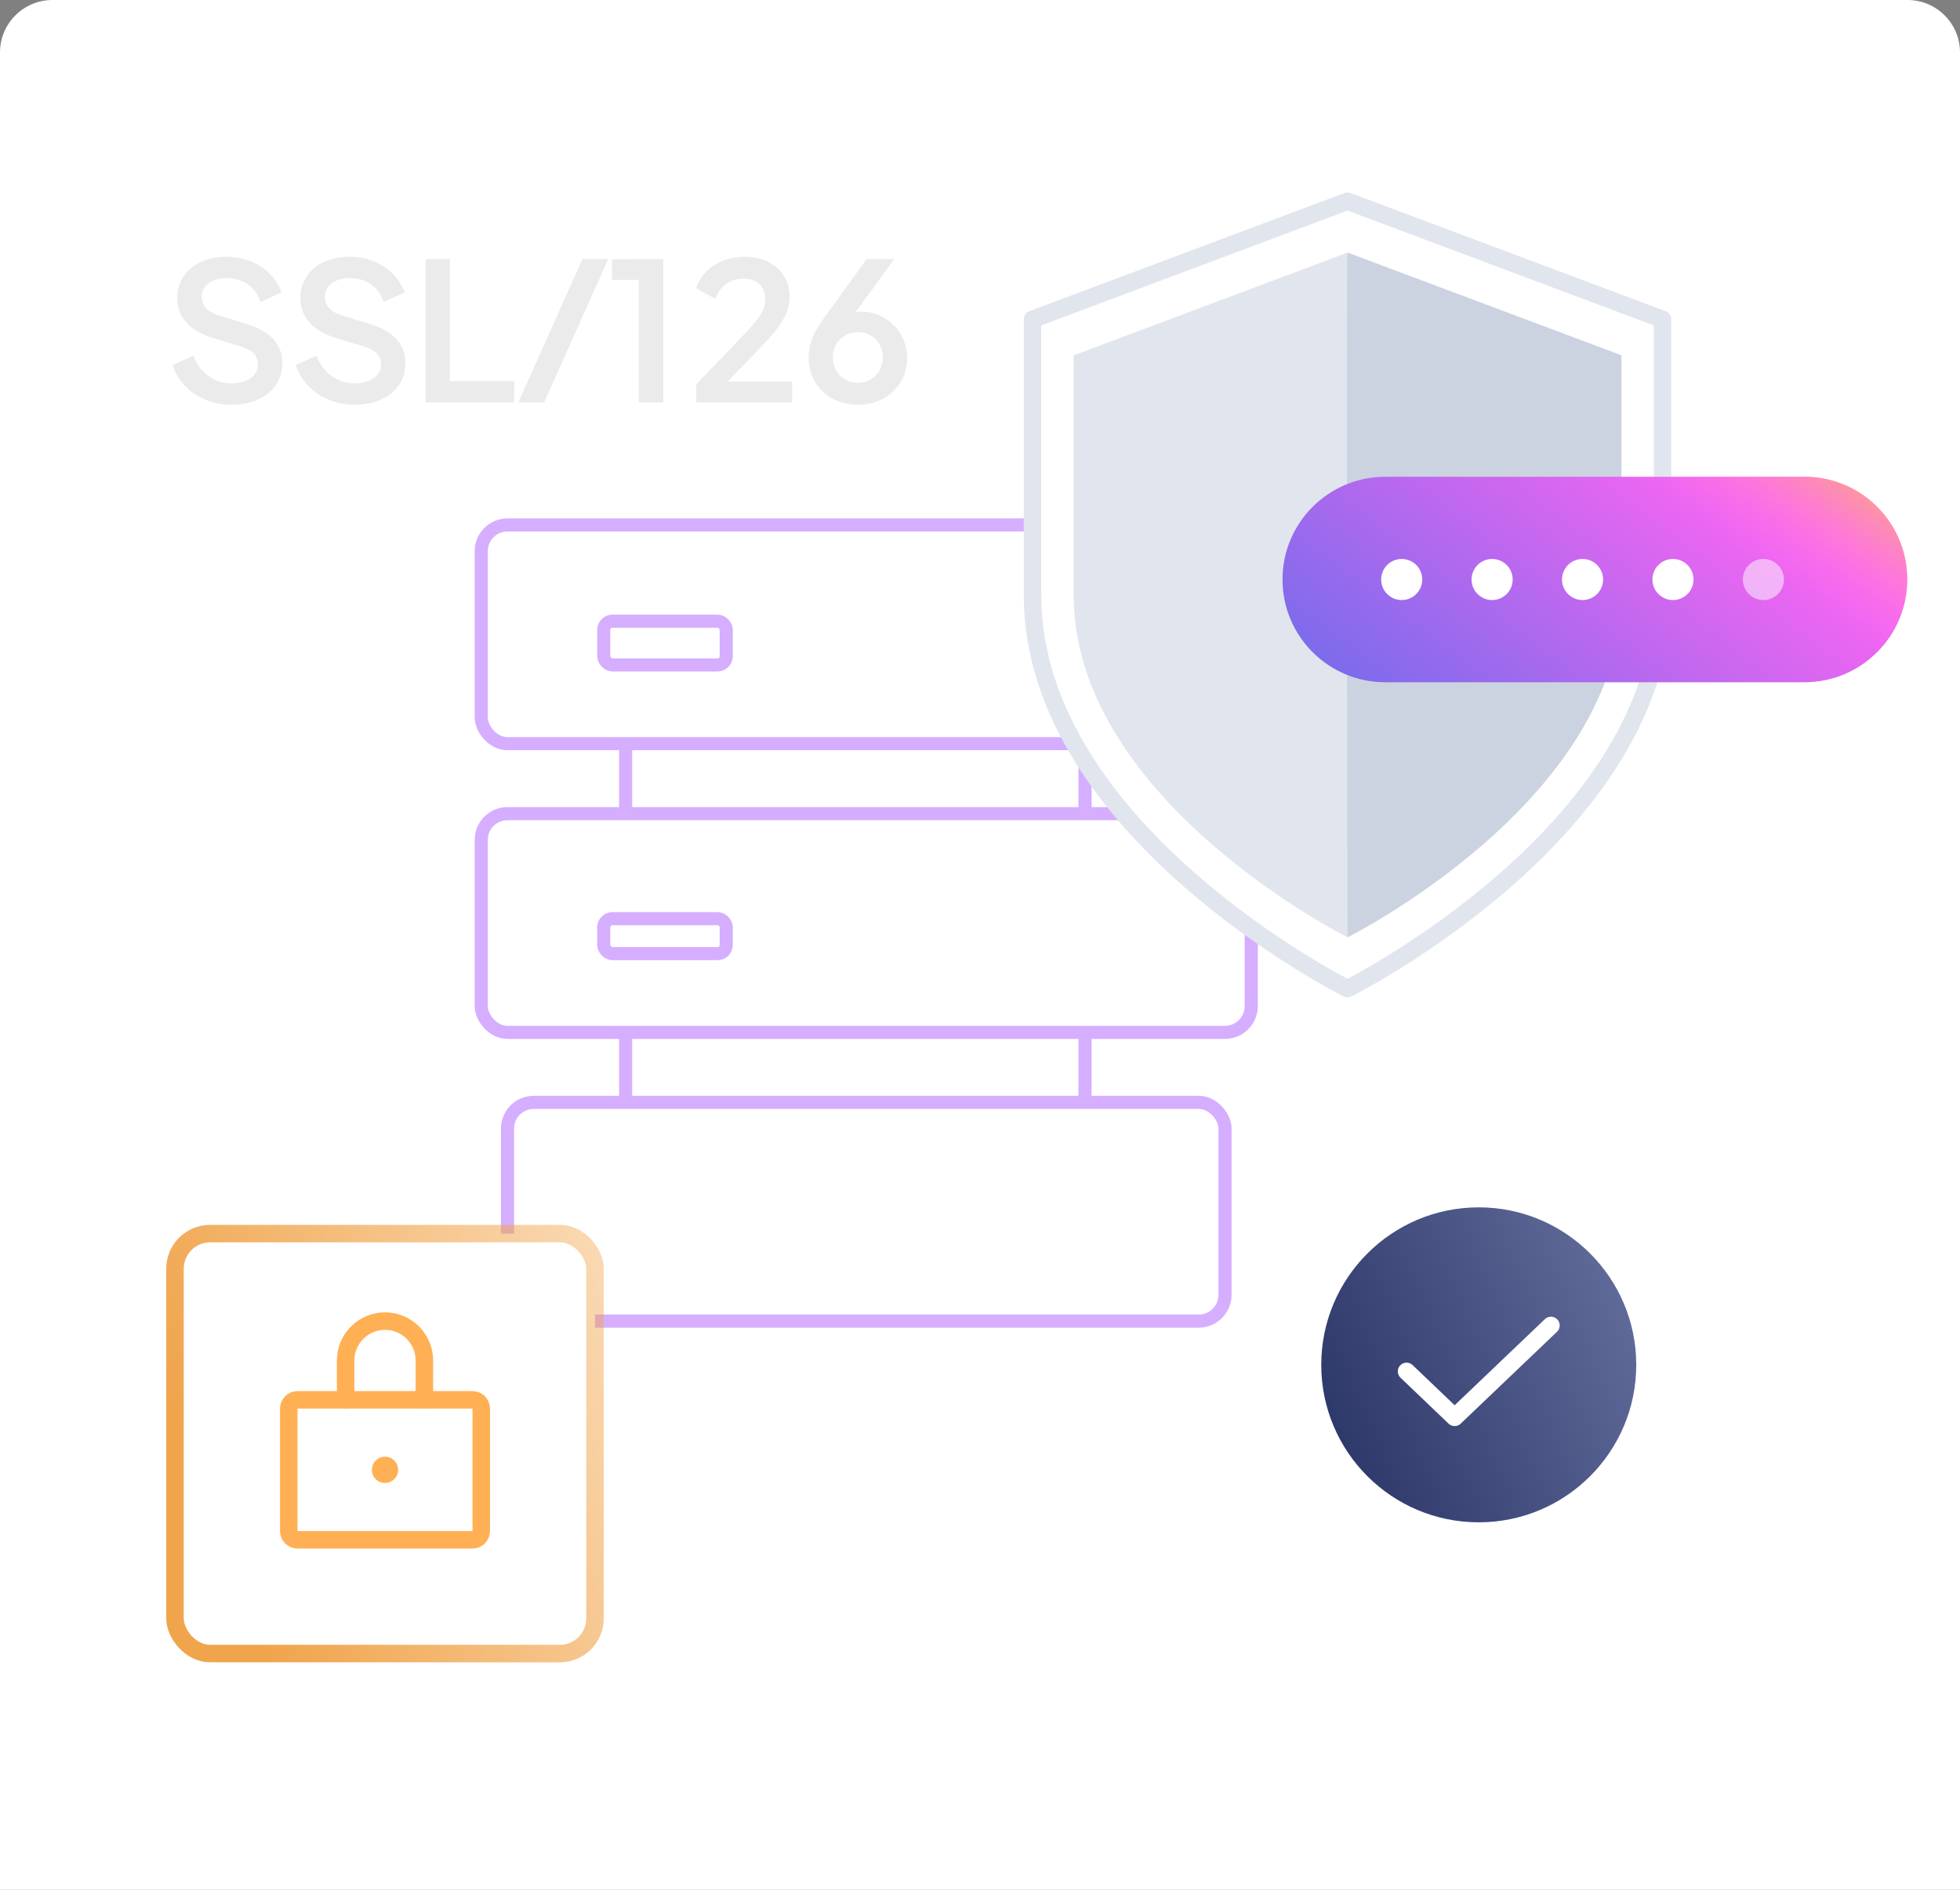 <svg width="224" height="216" viewBox="0 0 224 216" fill="none" xmlns="http://www.w3.org/2000/svg">
<rect x="0" y="0" width="224" height="216" fill="#808080" stroke="none"/>
<g id="cardFour">
<path id="image 49" d="M0 6C0 2.686 2.686 0 6 0H218C221.314 0 224 2.686 224 6V216H0V6Z" fill="white"/>
<g id="SSL/126">
<path d="M26.437 46.264C29.913 46.264 32.267 44.35 32.267 41.512C32.267 39.312 30.881 37.86 28.175 37.024L25.073 36.078C23.753 35.682 23.049 34.934 23.049 33.922C23.049 32.668 24.193 31.788 25.909 31.788C27.779 31.788 29.187 32.778 29.781 34.516L32.179 33.416C31.343 31.106 28.989 29.346 25.887 29.346C22.543 29.346 20.255 31.26 20.255 34.054C20.255 36.166 21.575 37.794 24.281 38.608L27.493 39.598C28.791 39.994 29.473 40.588 29.473 41.71C29.473 42.92 28.285 43.822 26.437 43.822C24.567 43.822 22.873 42.7 22.103 40.654L19.727 41.732C20.563 44.372 23.203 46.264 26.437 46.264Z" fill="#EBEBEB"/>
<path d="M40.509 46.264C43.985 46.264 46.339 44.35 46.339 41.512C46.339 39.312 44.953 37.86 42.247 37.024L39.145 36.078C37.825 35.682 37.121 34.934 37.121 33.922C37.121 32.668 38.265 31.788 39.981 31.788C41.851 31.788 43.259 32.778 43.853 34.516L46.251 33.416C45.415 31.106 43.061 29.346 39.959 29.346C36.615 29.346 34.327 31.26 34.327 34.054C34.327 36.166 35.647 37.794 38.353 38.608L41.565 39.598C42.863 39.994 43.545 40.588 43.545 41.71C43.545 42.92 42.357 43.822 40.509 43.822C38.639 43.822 36.945 42.7 36.175 40.654L33.799 41.732C34.635 44.372 37.275 46.264 40.509 46.264Z" fill="#EBEBEB"/>
<path d="M48.641 46H58.761V43.558H51.413V29.61H48.641V46Z" fill="#EBEBEB"/>
<path d="M59.238 46H62.186L69.512 29.61H66.564L59.238 46Z" fill="#EBEBEB"/>
<path d="M73.011 46H75.805V29.61L69.931 29.632V31.986H73.011V46Z" fill="#EBEBEB"/>
<path d="M79.585 46H90.541V43.624H83.149L87.065 39.554C89.221 37.332 90.255 35.748 90.255 33.944C90.255 31.216 88.143 29.346 85.107 29.346C82.445 29.346 80.311 30.732 79.541 32.954L81.763 34.164C82.269 32.69 83.435 31.854 84.975 31.854C86.515 31.854 87.461 32.734 87.461 34.208C87.461 35.55 86.669 36.562 84.029 39.29L79.563 43.932L79.585 46Z" fill="#EBEBEB"/>
<path d="M98.417 35.616C98.219 35.616 97.999 35.638 97.801 35.66L102.201 29.61H99.055L94.149 36.386C93.049 37.882 92.411 39.246 92.411 40.83C92.411 43.954 94.743 46.264 98.043 46.264C101.299 46.264 103.675 43.976 103.675 40.918C103.675 38.058 101.409 35.616 98.417 35.616ZM98.043 43.756C96.437 43.756 95.183 42.546 95.183 40.852C95.183 39.136 96.437 37.97 98.043 37.97C99.649 37.97 100.881 39.136 100.881 40.852C100.881 42.546 99.627 43.756 98.043 43.756Z" fill="#EBEBEB"/>
</g>
<g id="imgmid">
<rect id="Rectangle 1838" x="55" y="60" width="88" height="25" rx="3" stroke="#D6AEFF" stroke-width="1.5"/>
<rect id="Rectangle 1841" x="69" y="71" width="14" height="5" rx="1" stroke="#D6AEFF" stroke-width="1.5"/>
<rect id="Rectangle 1842" x="69" y="105" width="14" height="4" rx="1" stroke="#D6AEFF" stroke-width="1.5"/>
<path id="Vector 712" d="M71.5 85V93" stroke="#D6AEFF" stroke-width="1.5"/>
<path id="Vector 714" d="M71.5 118V126" stroke="#D6AEFF" stroke-width="1.5"/>
<path id="Vector 713" d="M124 85V93" stroke="#D6AEFF" stroke-width="1.5"/>
<path id="Vector 715" d="M124 118V126" stroke="#D6AEFF" stroke-width="1.5"/>
<rect id="Rectangle 1839" x="55" y="93" width="88" height="25" rx="3" stroke="#D6AEFF" stroke-width="1.5"/>
<rect id="Rectangle 1840" x="58" y="126" width="82" height="25" rx="3" stroke="#D6AEFF" stroke-width="1.5"/>
</g>
<g id="shieldIcon">
<path id="Vector" d="M154.002 113C154.002 113 190.003 95.003 190.003 68V36.501L154.002 23L118 36.501V68C118 95.003 154.002 113 154.002 113Z" fill="white" stroke="#E1E5ED" stroke-width="2" stroke-linecap="round" stroke-linejoin="round"/>
<path id="Vector_2" d="M154.002 107.13C154.002 107.13 185.305 91.478 185.305 68.001V40.616L154.002 28.873L122.699 40.616V68.001C122.699 91.479 154.002 107.13 154.002 107.13Z" fill="#E1E5ED"/>
<path id="Vector_3" d="M154.004 107.13C154.004 107.13 185.306 91.478 185.306 68.001V40.616L154.004 28.873C153.833 29.369 154.004 107.13 154.004 107.13Z" fill="#CCD3E0"/>
<g id="Vector_4">
<path d="M206.228 54.494H158.315C151.83 54.494 146.572 59.752 146.572 66.237C146.572 72.723 151.83 77.981 158.315 77.981H206.228C212.713 77.981 217.971 72.723 217.971 66.237C217.971 59.752 212.713 54.494 206.228 54.494Z" fill="url(#paint0_linear_6_11811)"/>
<path d="M206.228 54.494H158.315C151.83 54.494 146.572 59.752 146.572 66.237C146.572 72.723 151.83 77.981 158.315 77.981H206.228C212.713 77.981 217.971 72.723 217.971 66.237C217.971 59.752 212.713 54.494 206.228 54.494Z" fill="url(#paint1_linear_6_11811)"/>
</g>
<path id="Vector_5" d="M160.194 68.586C161.491 68.586 162.543 67.534 162.543 66.237C162.543 64.94 161.491 63.889 160.194 63.889C158.897 63.889 157.846 64.94 157.846 66.237C157.846 67.534 158.897 68.586 160.194 68.586Z" fill="white"/>
<path id="Vector_6" d="M170.528 68.586C171.825 68.586 172.877 67.534 172.877 66.237C172.877 64.94 171.825 63.889 170.528 63.889C169.231 63.889 168.18 64.94 168.18 66.237C168.18 67.534 169.231 68.586 170.528 68.586Z" fill="white"/>
<path id="Vector_7" d="M180.862 68.586C182.159 68.586 183.211 67.534 183.211 66.237C183.211 64.94 182.159 63.889 180.862 63.889C179.565 63.889 178.514 64.94 178.514 66.237C178.514 67.534 179.565 68.586 180.862 68.586Z" fill="white"/>
<path id="Vector_8" d="M191.196 68.586C192.493 68.586 193.545 67.534 193.545 66.237C193.545 64.94 192.493 63.889 191.196 63.889C189.899 63.889 188.848 64.94 188.848 66.237C188.848 67.534 189.899 68.586 191.196 68.586Z" fill="white"/>
<path id="Vector_9" opacity="0.5" d="M201.53 68.586C202.827 68.586 203.879 67.534 203.879 66.237C203.879 64.94 202.827 63.889 201.53 63.889C200.233 63.889 199.182 64.94 199.182 66.237C199.182 67.534 200.233 68.586 201.53 68.586Z" fill="white"/>
</g>
<g id="checkIcon">
<path id="Vector_10" d="M169 174C178.941 174 187 165.941 187 156C187 146.059 178.941 138 169 138C159.059 138 151 146.059 151 156C151 165.941 159.059 174 169 174Z" fill="url(#paint2_linear_6_11811)"/>
<path id="Vector_11" d="M177.25 151.5L166.244 162L160.75 156.75" stroke="white" stroke-width="2" stroke-linecap="round" stroke-linejoin="round"/>
</g>
<g id="lockImg">
<rect id="Rectangle 1843" x="20" y="141" width="48" height="48" rx="4.012" fill="white" stroke="url(#paint3_linear_6_11811)" stroke-width="2"/>
<g id="Lock">
<path id="Vector_12" d="M54 160H34C33.448 160 33 160.448 33 161V175C33 175.552 33.448 176 34 176H54C54.552 176 55 175.552 55 175V161C55 160.448 54.552 160 54 160Z" stroke="#FFB054" stroke-width="2" stroke-linecap="round" stroke-linejoin="round"/>
<path id="Vector_13" d="M39.5 160V155.5C39.5 154.307 39.974 153.162 40.818 152.318C41.662 151.474 42.806 151 44 151C45.194 151 46.338 151.474 47.182 152.318C48.026 153.162 48.5 154.307 48.5 155.5V160" stroke="#FFB054" stroke-width="2" stroke-linecap="round" stroke-linejoin="round"/>
<path id="Vector_14" d="M44 169.5C44.828 169.5 45.5 168.828 45.5 168C45.5 167.172 44.828 166.5 44 166.5C43.172 166.5 42.5 167.172 42.5 168C42.5 168.828 43.172 169.5 44 169.5Z" fill="#FFB054"/>
</g>
</g>
</g>
<defs>
<linearGradient id="paint0_linear_6_11811" x1="147.294" y1="78.475" x2="178.255" y2="37.662" gradientUnits="userSpaceOnUse">
<stop stop-color="#706CEB"/>
<stop offset="1" stop-color="#FF65F2"/>
</linearGradient>
<linearGradient id="paint1_linear_6_11811" x1="220.83" y1="53.134" x2="208.782" y2="70.232" gradientUnits="userSpaceOnUse">
<stop offset="0.151" stop-color="#FCB564"/>
<stop offset="1" stop-color="#FB6FFF" stop-opacity="0"/>
</linearGradient>
<linearGradient id="paint2_linear_6_11811" x1="151.364" y1="174.758" x2="198.186" y2="154.378" gradientUnits="userSpaceOnUse">
<stop stop-color="#273264"/>
<stop offset="1" stop-color="#6B76A4"/>
</linearGradient>
<linearGradient id="paint3_linear_6_11811" x1="101" y1="124.071" x2="18.227" y2="156.32" gradientUnits="userSpaceOnUse">
<stop stop-color="#F2A142" stop-opacity="0"/>
<stop offset="1" stop-color="#F0A54D"/>
</linearGradient>
</defs>
</svg>
